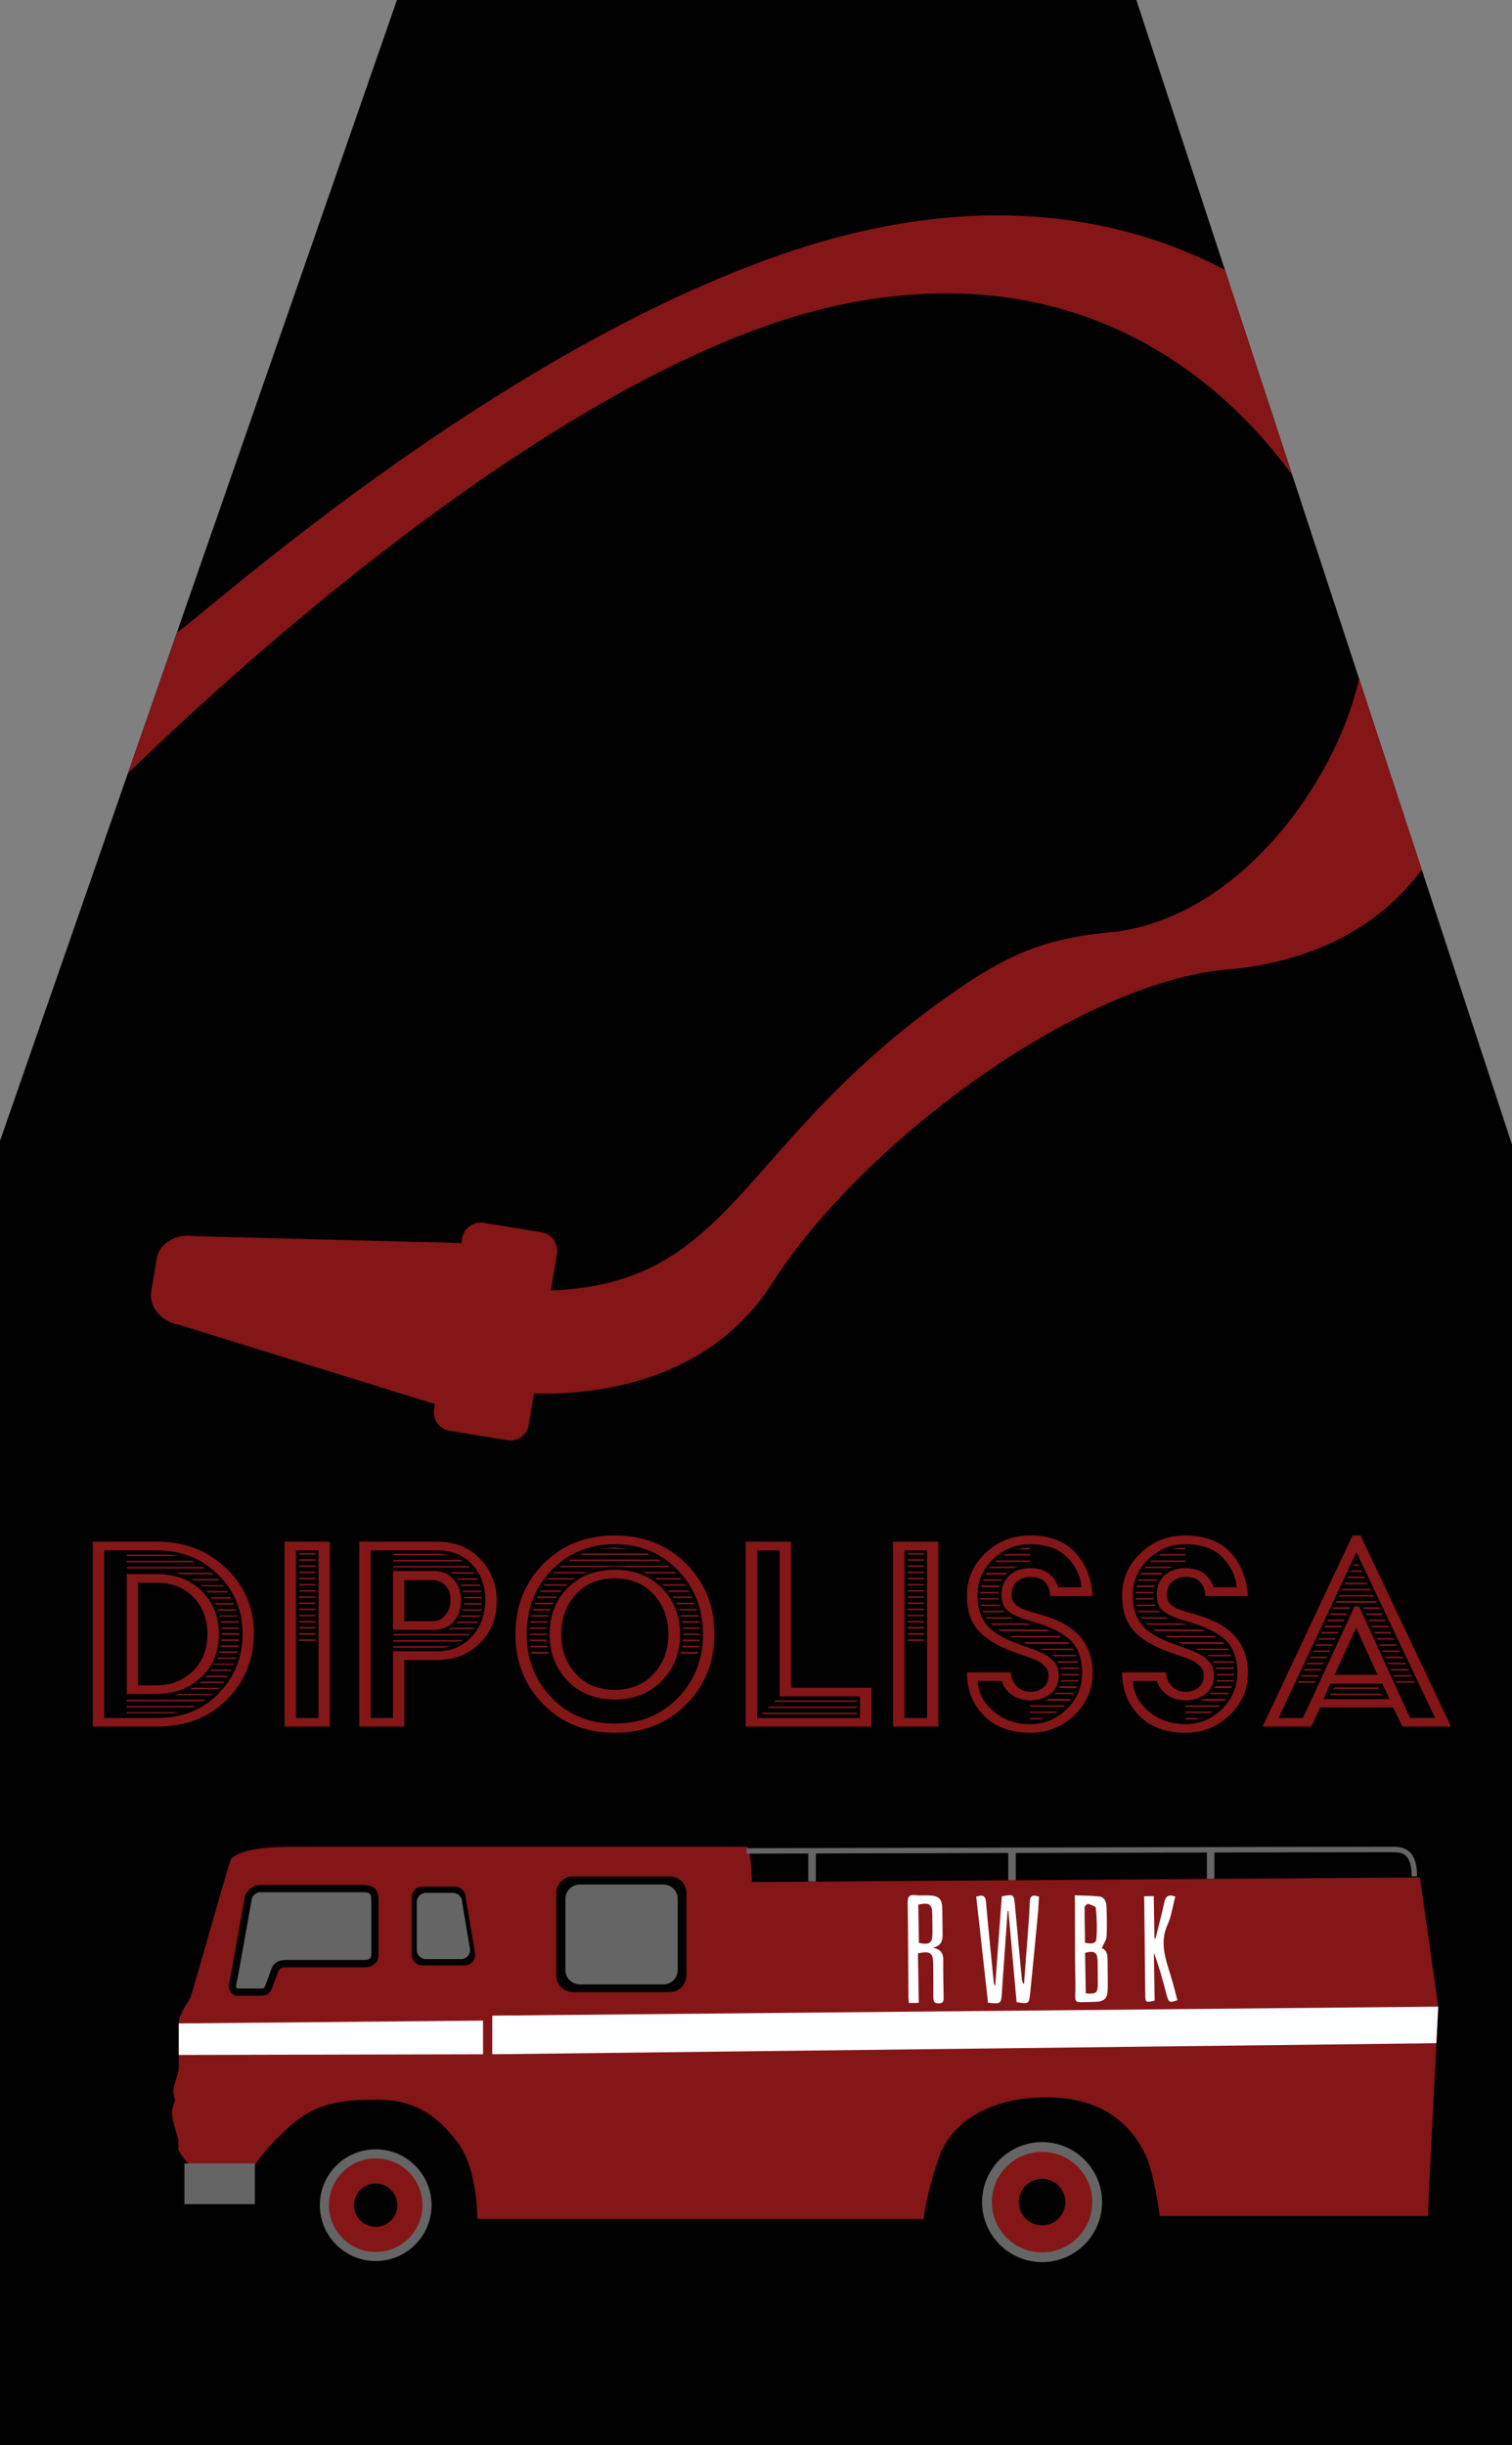 <?xml version="1.0" encoding="utf-8"?>
<!-- Generator: Adobe Illustrator 16.0.0, SVG Export Plug-In . SVG Version: 6.00 Build 0)  -->
<!DOCTYPE svg PUBLIC "-//W3C//DTD SVG 1.1//EN" "http://www.w3.org/Graphics/SVG/1.1/DTD/svg11.dtd">
<svg version="1.1" id="Layer_1" xmlns="http://www.w3.org/2000/svg" xmlns:xlink="http://www.w3.org/1999/xlink" x="0px" y="0px"
	 width="278.298px" height="449.872px" viewBox="0 0 278.298 449.872" enable-background="new 0 0 278.298 449.872"
	 xml:space="preserve">
<rect x="0" y="0" width="278.298" height="449.872" fill="#808080" stroke="none"/>
<g>
	<defs>
		<polygon id="SVGID_1_" points="73.065,0 0,209.906 0,449.872 278.298,449.872 278.298,210.589 209.157,0 		"/>
	</defs>
	<clipPath id="SVGID_2_">
		<use xlink:href="#SVGID_1_"  overflow="visible"/>
	</clipPath>
	<g clip-path="url(#SVGID_2_)">
		<defs>
			<rect id="SVGID_3_" x="-852.702" y="-90.064" width="1270.08" height="670.08"/>
		</defs>
		<clipPath id="SVGID_4_">
			<use xlink:href="#SVGID_3_"  overflow="visible"/>
		</clipPath>
		<g clip-path="url(#SVGID_4_)">
			<path fill="#010101" d="M0,449.872V209.906L73.065,0h136.092l69.141,210.589c0,0,3.574,239.283,0,239.283H0z"/>
		</g>
		<g clip-path="url(#SVGID_4_)">
			<defs>
				<rect id="SVGID_5_" x="-852.702" y="-90.064" width="1270.08" height="670.08"/>
			</defs>
			<clipPath id="SVGID_6_">
				<use xlink:href="#SVGID_5_"  overflow="visible"/>
			</clipPath>
			<path clip-path="url(#SVGID_6_)" fill="#841618" d="M102.5,230.705c0.312-1.893-0.97-3.679-2.861-3.99l-10.587-1.74
				c-1.892-0.311-3.678,0.97-3.988,2.861l-0.144,0.867l-49.152-1.266c-3.369-0.555-6.483,1.327-6.955,4.201l-0.977,5.933
				c-0.473,2.874,1.875,5.653,5.244,6.207l46.97,14.543l-0.152,0.925c-0.313,1.893,0.97,3.679,2.862,3.989l10.586,1.741
				c1.892,0.311,3.678-0.97,3.988-2.862l0.93-5.647l3.246-19.739L102.5,230.705z"/>
			<path clip-path="url(#SVGID_6_)" fill="#841618" d="M237.852,87.397L225.46,49.653c-20.537-10.741-47.558-14.403-80.609-3.186
				c-55.279,18.762-109.586,68.726-112.27,69.84l-9.026,25.928c0.635-0.263,73.903-74.377,131.509-86.236
				C195.849,47.604,222.747,66.749,237.852,87.397"/>
			<path clip-path="url(#SVGID_6_)" fill="#841618" d="M250.152,124.862c-4.273,19.248-22.492,44.543-46.152,46.712
				c-12.642,1.19-19.575,4.596-30.231,12.214c-39.436,28.192-38.925,54.159-76.138,53.698l-6.517,18.318
				c0,0,34.599,6.067,51.077-19.807c16.198-25.436,57.005-56.318,85.554-57.786c16.049-1.95,26.979-8.802,33.941-18.219
				L250.152,124.862z"/>
		</g>
		<g clip-path="url(#SVGID_4_)">
			<path fill="#841618" d="M17.078,317.662v-34.021h11.848c5.02,0,9.241,1.624,12.665,4.872c3.423,3.248,5.135,7.28,5.135,12.098
				c0,4.688-1.643,8.701-4.928,12.041c-3.285,3.341-7.575,5.011-12.872,5.011H17.078z M19.182,316.084h9.744
				c4.65,0,8.434-1.513,11.35-4.54c2.916-3.026,4.374-6.671,4.374-10.934c0-4.355-1.514-8.005-4.54-10.948
				s-6.754-4.416-11.184-4.416h-9.744V316.084z M23.334,286.298v-0.276h7.862l1.605,0.276H23.334z M23.334,287.434v-0.277h11.959
				l0.609,0.277H23.334z M23.334,288.568v-0.277h13.979l0.415,0.277H23.334z M23.334,311.655v-22.063h5.426
				c3.47,0,6.256,1.043,8.36,3.128c2.104,2.086,3.155,4.715,3.155,7.89c0,3.285-1.089,5.947-3.267,7.986s-4.927,3.059-8.249,3.059
				H23.334z M23.334,313.012v-0.277H37.84l-0.388,0.277H23.334z M23.334,314.146v-0.276h12.679l-0.609,0.276H23.334z
				 M23.334,315.227v-0.222h9.578l-1.135,0.222H23.334z M25.41,310.077h3.35c2.713,0,4.96-0.872,6.741-2.616
				c1.78-1.743,2.671-4.027,2.671-6.851c0-2.713-0.849-4.96-2.547-6.741c-1.698-1.78-3.986-2.671-6.865-2.671h-3.35V310.077z
				 M32.165,311.877l0.747-0.222h6.284l-0.222,0.222H32.165z M32.275,289.371h6.589l-0.056-0.056l0.442,0.332h-6.062L32.275,289.371
				z M34.933,310.797l0.526-0.276h4.982l-0.276,0.276H34.933z M35.237,290.506h4.817l0.276,0.277h-4.65L35.237,290.506z
				 M36.594,309.662l0.443-0.277H41.3l-0.222,0.277H36.594z M36.871,291.641h4.207l0.166,0.222h-4.097L36.871,291.641z
				 M37.784,308.582l0.277-0.276h3.902l-0.221,0.276H37.784z M38.228,292.997l-0.277-0.276h3.793l0.221,0.276H38.228z
				 M38.698,307.447l0.221-0.276h3.682l-0.166,0.276H38.698z M39.03,294.133l-0.166-0.277h3.57l0.111,0.277H39.03z M39.418,306.313
				l0.11-0.222h3.516l-0.11,0.222H39.418z M39.639,295.212l-0.166-0.276h3.461l0.11,0.276H39.639z M40.165,296.347l-0.166-0.276
				h3.35l0.11,0.276H40.165z M39.999,305.232l0.056-0.276h3.404l-0.11,0.276H39.999z M40.331,304.126l0.11-0.305h3.295l-0.111,0.305
				H40.331z M40.441,297.427l-0.055-0.222h3.294l0.056,0.222H40.441z M40.663,298.562l-0.056-0.277h3.239l0.11,0.277H40.663z
				 M40.607,303.046l0.056-0.305h3.294l-0.11,0.305H40.607z M40.719,301.911l0.056-0.305h3.238v0.305H40.719z M40.774,299.696
				v-0.276h3.238v0.276H40.774z M40.829,300.776v-0.305h3.239v0.305H40.829z"/>
			<path fill="#841618" d="M52.373,317.662v-34.021h8.332v34.021H52.373z M54.477,316.084h4.152v-30.838h-4.152V316.084z
				 M55.059,286.021v-0.276h2.989v0.276H55.059z M55.059,287.156v-0.276h2.989v0.276H55.059z M55.059,288.291v-0.276h2.989v0.276
				H55.059z M55.059,289.427v-0.277h2.989v0.277H55.059z M55.059,290.562v-0.277h2.989v0.277H55.059z M55.059,291.696v-0.276h2.989
				v0.276H55.059z M55.059,292.831v-0.276h2.989v0.276H55.059z M55.059,293.966v-0.276h2.989v0.276H55.059z M55.059,295.102v-0.277
				h2.989v0.277H55.059z M55.059,296.236v-0.277h2.989v0.277H55.059z M55.059,297.371v-0.276h2.989v0.276H55.059z M55.059,298.506
				v-0.276h2.989v0.276H55.059z M55.059,299.641v-0.304h2.989v0.304H55.059z M55.059,300.776v-0.305h2.989v0.305H55.059z
				 M55.059,301.911v-0.305h2.989v0.305H55.059z"/>
			<path fill="#841618" d="M66.131,317.662v-34.021h14.229c3.358,0,6.044,1.07,8.056,3.211c2.011,2.142,3.018,4.697,3.018,7.668
				c0,3.175-1.053,5.786-3.156,7.834c-2.104,2.049-4.743,3.073-7.917,3.073h-5.951v12.235H66.131z M68.234,316.084h4.098v-12.263
				h8.138c2.565,0,4.683-0.896,6.354-2.686c1.67-1.79,2.505-4.051,2.505-6.782c0-2.564-0.793-4.724-2.381-6.478
				c-1.587-1.753-3.746-2.63-6.478-2.63H68.234V316.084z M72.332,299.862v-10.823h7.474c1.55,0,2.777,0.517,3.682,1.55
				c0.904,1.034,1.356,2.308,1.356,3.82c0,1.587-0.442,2.893-1.328,3.917c-0.887,1.024-2.123,1.536-3.71,1.536H72.332z
				 M72.387,286.132v-0.276h8.499c0.683,0.074,1.338,0.166,1.965,0.276H72.387z M72.387,287.268v-0.277h12.401l0.388,0.277H72.387z
				 M72.387,288.402v-0.277h13.869l0.305,0.277H72.387z M72.387,300.887v-0.276h14.174l-0.305,0.276H72.387z M72.387,302.021v-0.276
				h12.845l-0.498,0.276H72.387z M72.387,303.156v-0.304h10.658c-0.536,0.11-1.034,0.212-1.495,0.304H72.387z M74.408,298.284h5.176
				c1.015,0,1.827-0.396,2.437-1.189c0.608-0.794,0.913-1.726,0.913-2.796c0-0.979-0.295-1.818-0.886-2.52s-1.412-1.052-2.464-1.052
				h-5.176V298.284z M82.574,299.752l0.471-0.277h4.29l-0.221,0.277H82.574z M83.321,289.537l-0.388-0.276h4.291l0.222,0.276H83.321
				z M83.985,298.617l0.25-0.277h3.736l-0.166,0.277H83.985z M84.29,290.672l-0.166-0.276h3.737l0.11,0.276H84.29z M84.733,297.481
				l0.166-0.276h3.46l-0.11,0.276H84.733z M84.955,291.807l-0.167-0.276h3.516l0.111,0.276H84.955z M85.314,292.942l-0.139-0.277
				h3.405v0.277H85.314z M85.176,296.347l0.056-0.276h3.405l-0.111,0.276H85.176z M85.37,295.212l0.055-0.276h3.322l-0.056,0.166
				v0.11H85.37z M85.425,294.077V293.8h3.267v0.277H85.425z"/>
			<path fill="#841618" d="M100.018,313.579c-3.433-3.479-5.149-7.788-5.149-12.928s1.717-9.448,5.149-12.928
				c3.433-3.479,7.815-5.218,13.148-5.218c5.297,0,9.676,1.739,13.136,5.218c3.46,3.479,5.19,7.788,5.19,12.928
				s-1.73,9.449-5.19,12.928s-7.839,5.218-13.136,5.218C107.833,318.797,103.45,317.058,100.018,313.579z M96.944,300.665
				c0,4.65,1.532,8.554,4.596,11.71c3.063,3.155,6.938,4.733,11.626,4.733s8.563-1.578,11.627-4.733
				c3.063-3.156,4.595-7.06,4.595-11.71s-1.541-8.571-4.622-11.765c-3.083-3.192-6.948-4.789-11.6-4.789
				c-4.688,0-8.563,1.588-11.626,4.762S96.944,295.978,96.944,300.665z M97.526,299.696l0.055-0.276h3.046l-0.056,0.276H97.526z
				 M97.526,300.831v-0.276h3.045v0.276H97.526z M97.581,301.967l-0.055-0.305h3.045l0.056,0.305H97.581z M97.637,298.562
				l0.056-0.277h3.128l-0.11,0.277H97.637z M97.692,303.102l-0.056-0.305h3.073l0.11,0.305H97.692z M97.803,297.427l0.056-0.277
				h3.184l-0.111,0.277H97.803z M97.914,304.236l-0.111-0.305h3.128l0.111,0.305H97.914z M98.08,296.292l0.055-0.277h3.239
				l-0.111,0.277H98.08z M98.439,295.156l0.056-0.276h3.404l-0.193,0.276H98.439z M98.827,294.021l0.11-0.276h3.571l-0.222,0.276
				H98.827z M99.325,292.887l0.194-0.277h3.848l-0.222,0.277H99.325z M100.018,291.752l0.222-0.277h4.207l-0.359,0.277H100.018z
				 M100.82,290.617l0.222-0.277h4.761l-0.388,0.277H100.82z M104.461,309.219c-2.206-2.307-3.309-5.162-3.309-8.567
				s1.107-6.229,3.322-8.471c2.214-2.242,5.111-3.363,8.691-3.363c3.562,0,6.455,1.131,8.679,3.391
				c2.224,2.262,3.336,5.08,3.336,8.457c0,3.396-1.112,6.247-3.336,8.554c-2.224,2.308-5.117,3.461-8.679,3.461
				C109.567,312.68,106.665,311.526,104.461,309.219z M101.816,289.481l0.305-0.276h5.952l-0.748,0.276H101.816z M102.952,288.347
				l0.471-0.276h19.543l0.305,0.276h-7.834l-2.271-0.166l-2.104,0.166H102.952z M105.997,293.315
				c-1.79,1.947-2.686,4.393-2.686,7.336c0,2.944,0.896,5.389,2.686,7.336s4.18,2.92,7.169,2.92c2.953,0,5.334-0.982,7.143-2.947
				c1.809-1.966,2.713-4.402,2.713-7.309s-0.904-5.343-2.713-7.308c-1.809-1.966-4.189-2.948-7.143-2.948
				C110.177,290.396,107.787,291.369,105.997,293.315z M104.612,287.212l0.443-0.277h16.222l0.332,0.277H104.612z M106.661,286.077
				l0.72-0.277h11.571l0.747,0.277H106.661z M110.398,284.941l2.768-0.221l3.018,0.221H110.398z M118.398,289.205h5.813
				l-0.056-0.056l0.36,0.332h-5.509L118.398,289.205z M120.53,290.34h4.65l0.305,0.277h-4.54L120.53,290.34z M121.887,291.475h4.152
				l0.221,0.277h-4.014L121.887,291.475z M122.91,292.609h3.82l0.166,0.277h-3.682L122.91,292.609z M123.935,294.021l-0.166-0.276
				h3.516l0.111,0.276H123.935z M124.571,295.156l-0.166-0.276h3.322l0.138,0.276H124.571z M125.069,296.292l-0.166-0.277h3.239
				l0.11,0.277H125.069z M125.347,297.427l-0.11-0.277h3.183l0.111,0.277H125.347z M125.236,304.236l0.11-0.305h3.128l-0.056,0.305
				H125.236z M125.596,298.562l-0.056-0.277h3.101l0.056,0.277H125.596z M125.54,303.102l0.056-0.305h3.101l-0.111,0.305H125.54z
				 M125.651,301.967l0.055-0.305h3.046v0.305H125.651z M125.706,299.696v-0.276h3.046v0.276H125.706z M125.762,300.831v-0.276
				h3.045v0.276H125.762z"/>
			<path fill="#841618" d="M137.25,317.662v-34.021h8.332v26.88h14.811v7.142H137.25z M139.354,316.084h18.935v-3.986h-14.782
				v-26.852h-4.152V316.084z M140.102,315.393l0.276-0.277h17.356v0.277H140.102z M141.292,314.257l0.276-0.276h16.166v0.276
				H141.292z M142.427,313.122l0.332-0.276h14.976v0.276H142.427z"/>
			<path fill="#841618" d="M164.378,317.662v-34.021h8.332v34.021H164.378z M166.481,316.084h4.152v-30.838h-4.152V316.084z
				 M167.063,286.021v-0.276h2.989v0.276H167.063z M167.063,287.156v-0.276h2.989v0.276H167.063z M167.063,288.291v-0.276h2.989
				v0.276H167.063z M167.063,289.427v-0.277h2.989v0.277H167.063z M167.063,290.562v-0.277h2.989v0.277H167.063z M167.063,291.696
				v-0.276h2.989v0.276H167.063z M167.063,292.831v-0.276h2.989v0.276H167.063z M167.063,293.966v-0.276h2.989v0.276H167.063z
				 M167.063,295.102v-0.277h2.989v0.277H167.063z M167.063,296.236v-0.277h2.989v0.277H167.063z M167.063,297.371v-0.276h2.989
				v0.276H167.063z M167.063,298.506v-0.276h2.989v0.276H167.063z M167.063,299.641v-0.304h2.989v0.304H167.063z M167.063,300.776
				v-0.305h2.989v0.305H167.063z M167.063,301.911v-0.305h2.989v0.305H167.063z"/>
			<path fill="#841618" d="M177.97,307.696h8.11c0,0.979,0.342,1.818,1.024,2.52s1.514,1.052,2.491,1.052
				c1.053,0,1.883-0.276,2.492-0.83c0.608-0.554,0.913-1.265,0.913-2.132c0-0.332-0.056-0.65-0.166-0.955s-0.3-0.581-0.567-0.83
				c-0.268-0.25-0.526-0.466-0.775-0.651c-0.249-0.184-0.609-0.373-1.079-0.567c-0.471-0.193-0.841-0.336-1.107-0.429
				c-0.268-0.092-0.684-0.23-1.246-0.415c-0.563-0.185-0.955-0.323-1.177-0.415c-3.063-1.089-5.314-2.418-6.754-3.986
				s-2.159-3.746-2.159-6.533c0-3.026,1.135-5.619,3.404-7.778c2.271-2.159,4.992-3.239,8.167-3.239c3.599,0,6.366,1.02,8.305,3.059
				c1.938,2.04,3.026,4.729,3.267,8.069h-7.835c0-1.015-0.3-1.854-0.899-2.519c-0.6-0.665-1.472-0.997-2.616-0.997
				c-0.978,0-1.817,0.282-2.519,0.845c-0.701,0.563-1.052,1.37-1.052,2.422c0,0.332,0.055,0.655,0.166,0.969
				c0.11,0.314,0.29,0.582,0.54,0.803c0.249,0.222,0.488,0.411,0.72,0.567c0.23,0.157,0.571,0.31,1.023,0.457
				c0.452,0.148,0.817,0.268,1.094,0.36c0.277,0.092,0.692,0.217,1.246,0.373c0.554,0.157,0.959,0.272,1.218,0.347
				c5.942,1.771,8.914,5.287,8.914,10.547c0,3.026-1.126,5.615-3.378,7.765s-4.965,3.225-8.139,3.225
				c-3.599,0-6.436-1.057-8.512-3.169C179.008,313.515,177.97,310.871,177.97,307.696z M179.963,309.274
				c0.073,2.159,1.038,4.023,2.893,5.592s4.102,2.353,6.74,2.353c2.64,0,4.896-0.927,6.769-2.781c1.873-1.855,2.81-4.064,2.81-6.63
				c0-2.676-0.72-4.688-2.159-6.035c-1.439-1.347-3.59-2.436-6.449-3.267c-1.126-0.332-1.947-0.585-2.464-0.761
				c-0.518-0.176-1.136-0.461-1.855-0.858c-0.72-0.396-1.218-0.881-1.494-1.453c-0.277-0.572-0.415-1.255-0.415-2.049
				c0-1.477,0.488-2.657,1.467-3.543c0.978-0.886,2.242-1.329,3.792-1.329c2.64,0,4.374,1.172,5.205,3.516h4.263
				c-0.185-2.048-1.062-3.88-2.63-5.495c-1.568-1.614-3.848-2.422-6.838-2.422c-2.639,0-4.913,0.923-6.823,2.769
				s-2.865,4.06-2.865,6.644c0,2.233,0.558,4.037,1.675,5.412c1.116,1.375,3.16,2.588,6.132,3.64
				c0.222,0.074,0.683,0.235,1.384,0.484s1.194,0.43,1.481,0.54c0.285,0.11,0.715,0.3,1.287,0.567
				c0.571,0.268,0.987,0.513,1.245,0.733c0.259,0.222,0.549,0.503,0.872,0.845s0.549,0.72,0.679,1.135
				c0.129,0.415,0.193,0.891,0.193,1.426c0,1.439-0.517,2.557-1.55,3.35c-1.034,0.794-2.271,1.19-3.71,1.19
				c-1.365-0.037-2.51-0.396-3.433-1.08c-0.923-0.683-1.513-1.513-1.771-2.491H179.963z M180.461,293.163v-0.276h3.294v0.276
				H180.461z M180.461,294.299v-0.277h3.294l0.056,0.277H180.461z M180.571,292.028l0.111-0.332h3.294l-0.11,0.332H180.571z
				 M180.627,295.488l-0.056-0.276h3.405l0.11,0.276H180.627z M180.932,296.624l-0.056-0.277h3.793l-0.056-0.055l0.332,0.332
				H180.932z M180.932,290.838l0.056-0.276h3.46l-0.193,0.276H180.932z M181.374,289.703l0.167-0.332h3.902l-0.387,0.332H181.374z
				 M181.596,297.814l-0.166-0.277h4.596l0.442,0.277H181.596z M182.066,288.513l0.222-0.276h4.982l-0.608,0.276H182.066z
				 M182.62,298.949l-0.276-0.277h6.505l1.08,0.277H182.62z M183.008,287.378l0.359-0.276h6.229v0.276H183.008z M184.254,300.14
				l-0.609-0.332h8.886l0.858,0.332H184.254z M184.613,286.188l0.443-0.276h4.539v0.276H184.613z M185.859,300.997h9.135
				l0.332,0.277h-9.024L185.859,300.997z M187.05,285.053l1.355-0.277h1.19v0.277H187.05z M188.185,302.133h8.332l0.276,0.332
				h-7.751L188.185,302.133z M189.596,314.036v-0.277h6.45l-0.276,0.277H189.596z M189.596,315.171v-0.277h5.094l-0.388,0.277
				H189.596z M189.596,316.361v-0.277h2.879l-1.052,0.277H189.596z M191.479,303.323h6.007l0.111,0.276h-5.509L191.479,303.323z
				 M192.364,312.9l0.692-0.332h4.014l-0.166,0.222l-0.056,0.11H192.364z M193.61,304.458h4.373l0.111,0.276h-4.125L193.61,304.458z
				 M194.081,311.711l0.276-0.277h3.35l-0.166,0.277H194.081z M194.801,305.925l-0.167-0.276h3.737l0.139,0.276H194.801z
				 M194.938,310.575l0.166-0.332h3.101l-0.11,0.332H194.938z M195.271,307.06l-0.055-0.276h3.35v0.276H195.271z M195.326,309.385
				l0.056-0.276h3.128l-0.083,0.276H195.326z M195.437,308.25v-0.276h3.184l-0.055,0.276H195.437z"/>
			<path fill="#841618" d="M206.538,307.696h8.11c0,0.979,0.342,1.818,1.024,2.52s1.514,1.052,2.491,1.052
				c1.053,0,1.883-0.276,2.492-0.83c0.608-0.554,0.913-1.265,0.913-2.132c0-0.332-0.056-0.65-0.166-0.955s-0.3-0.581-0.567-0.83
				c-0.268-0.25-0.526-0.466-0.775-0.651c-0.249-0.184-0.609-0.373-1.079-0.567c-0.471-0.193-0.841-0.336-1.107-0.429
				c-0.268-0.092-0.684-0.23-1.246-0.415c-0.563-0.185-0.955-0.323-1.177-0.415c-3.063-1.089-5.314-2.418-6.754-3.986
				s-2.159-3.746-2.159-6.533c0-3.026,1.135-5.619,3.404-7.778c2.271-2.159,4.992-3.239,8.167-3.239c3.599,0,6.366,1.02,8.305,3.059
				c1.938,2.04,3.026,4.729,3.267,8.069h-7.835c0-1.015-0.3-1.854-0.899-2.519c-0.6-0.665-1.472-0.997-2.616-0.997
				c-0.978,0-1.817,0.282-2.519,0.845c-0.701,0.563-1.052,1.37-1.052,2.422c0,0.332,0.055,0.655,0.166,0.969
				c0.11,0.314,0.29,0.582,0.54,0.803c0.249,0.222,0.488,0.411,0.72,0.567c0.23,0.157,0.571,0.31,1.023,0.457
				c0.452,0.148,0.817,0.268,1.094,0.36c0.277,0.092,0.692,0.217,1.246,0.373c0.554,0.157,0.959,0.272,1.218,0.347
				c5.942,1.771,8.914,5.287,8.914,10.547c0,3.026-1.126,5.615-3.378,7.765s-4.965,3.225-8.139,3.225
				c-3.599,0-6.436-1.057-8.512-3.169C207.576,313.515,206.538,310.871,206.538,307.696z M208.531,309.274
				c0.073,2.159,1.038,4.023,2.893,5.592s4.102,2.353,6.74,2.353c2.64,0,4.896-0.927,6.769-2.781c1.873-1.855,2.81-4.064,2.81-6.63
				c0-2.676-0.72-4.688-2.159-6.035c-1.439-1.347-3.59-2.436-6.449-3.267c-1.126-0.332-1.947-0.585-2.464-0.761
				c-0.518-0.176-1.136-0.461-1.855-0.858c-0.72-0.396-1.218-0.881-1.494-1.453c-0.277-0.572-0.415-1.255-0.415-2.049
				c0-1.477,0.488-2.657,1.467-3.543c0.978-0.886,2.242-1.329,3.792-1.329c2.64,0,4.374,1.172,5.205,3.516h4.263
				c-0.185-2.048-1.062-3.88-2.63-5.495c-1.568-1.614-3.848-2.422-6.838-2.422c-2.639,0-4.913,0.923-6.823,2.769
				s-2.865,4.06-2.865,6.644c0,2.233,0.558,4.037,1.675,5.412c1.116,1.375,3.16,2.588,6.132,3.64
				c0.222,0.074,0.683,0.235,1.384,0.484s1.194,0.43,1.481,0.54c0.285,0.11,0.715,0.3,1.287,0.567
				c0.571,0.268,0.987,0.513,1.245,0.733c0.259,0.222,0.549,0.503,0.872,0.845s0.549,0.72,0.679,1.135
				c0.129,0.415,0.193,0.891,0.193,1.426c0,1.439-0.517,2.557-1.55,3.35c-1.034,0.794-2.271,1.19-3.71,1.19
				c-1.365-0.037-2.51-0.396-3.433-1.08c-0.923-0.683-1.513-1.513-1.771-2.491H208.531z M209.029,293.163v-0.276h3.294v0.276
				H209.029z M209.029,294.299v-0.277h3.294l0.056,0.277H209.029z M209.14,292.028l0.111-0.332h3.294l-0.11,0.332H209.14z
				 M209.195,295.488l-0.056-0.276h3.405l0.11,0.276H209.195z M209.5,296.624l-0.056-0.277h3.793l-0.056-0.055l0.332,0.332H209.5z
				 M209.5,290.838l0.056-0.276h3.46l-0.193,0.276H209.5z M209.942,289.703l0.167-0.332h3.902l-0.387,0.332H209.942z
				 M210.164,297.814l-0.166-0.277h4.596l0.442,0.277H210.164z M210.635,288.513l0.222-0.276h4.982l-0.608,0.276H210.635z
				 M211.188,298.949l-0.276-0.277h6.505l1.08,0.277H211.188z M211.576,287.378l0.359-0.276h6.229v0.276H211.576z M212.822,300.14
				l-0.609-0.332h8.886l0.858,0.332H212.822z M213.182,286.188l0.443-0.276h4.539v0.276H213.182z M214.428,300.997h9.135
				l0.332,0.277h-9.024L214.428,300.997z M215.618,285.053l1.355-0.277h1.19v0.277H215.618z M216.753,302.133h8.332l0.276,0.332
				h-7.751L216.753,302.133z M218.164,314.036v-0.277h6.45l-0.276,0.277H218.164z M218.164,315.171v-0.277h5.094l-0.388,0.277
				H218.164z M218.164,316.361v-0.277h2.879l-1.052,0.277H218.164z M220.047,303.323h6.007l0.111,0.276h-5.509L220.047,303.323z
				 M220.933,312.9l0.692-0.332h4.014l-0.166,0.222l-0.056,0.11H220.933z M222.179,304.458h4.373l0.111,0.276h-4.125
				L222.179,304.458z M222.649,311.711l0.276-0.277h3.35l-0.166,0.277H222.649z M223.369,305.925l-0.167-0.276h3.737l0.139,0.276
				H223.369z M223.507,310.575l0.166-0.332h3.101l-0.11,0.332H223.507z M223.839,307.06l-0.055-0.276h3.35v0.276H223.839z
				 M223.895,309.385l0.056-0.276h3.128l-0.083,0.276H223.895z M224.005,308.25v-0.276h3.184l-0.055,0.276H224.005z"/>
			<path fill="#841618" d="M232.395,317.662l16.555-35.156h1.467l16.665,35.156h-8.941l-1.717-3.516h-13.426l-1.661,3.516H232.395z
				 M235.329,316.084h4.484l9.522-20.54h0.804l9.411,20.54h4.596l-14.478-30.506L235.329,316.084z M238.9,309.606l0.166-0.276h3.128
				l-0.166,0.276H238.9z M239.481,308.472l0.111-0.276h3.128l-0.194,0.276H239.481z M239.979,307.337l0.166-0.277h3.073
				l-0.166,0.277H239.979z M240.562,306.202l0.11-0.277h3.045l-0.166,0.277H240.562z M241.06,305.066l0.166-0.276h3.072
				l-0.166,0.276H241.06z M241.641,303.932l0.111-0.276h3.045l-0.166,0.276H241.641z M242.139,302.797l0.111-0.277h3.072
				l-0.166,0.277H242.139z M242.638,301.662l0.193-0.277h3.045l-0.166,0.277H242.638z M243.219,300.555l0.11-0.305h3.073
				l-0.194,0.305H243.219z M243.606,312.624h12.152l-1.329-2.852h-9.578L243.606,312.624z M243.717,299.42l0.194-0.305h3.045
				l-0.166,0.305H243.717z M244.298,298.284l0.111-0.304h3.072l-0.193,0.304H244.298z M244.797,297.149l0.166-0.305h3.072
				l-0.166,0.305H244.797z M244.852,311.877l0.111-0.277h9.19l0.11,0.277H244.852z M245.378,296.015l0.11-0.305h3.045l-0.166,0.305
				H245.378z M245.378,310.741l0.11-0.276h8.222l0.166,0.276H245.378z M245.654,308.14h7.89l-3.875-8.554h-0.111L245.654,308.14z
				 M245.876,294.88l0.166-0.305h7.197l0.194,0.305H245.876z M246.457,293.745l0.111-0.277h6.173l0.11,0.277H246.457z
				 M246.956,292.609l0.11-0.276h5.121l0.166,0.276H246.956z M247.481,291.475l0.166-0.276h4.015l0.11,0.276H247.481z
				 M248.035,290.34l0.111-0.276h2.962l0.166,0.276H248.035z M248.533,289.205l0.194-0.277h1.854l0.11,0.277H248.533z
				 M249.115,288.07l0.11-0.277h0.803l0.166,0.277H249.115z M249.558,287.046l0.111-0.222l0.138,0.222H249.558z M251.053,296.015
				l-0.193-0.305h2.962l0.11,0.305H251.053z M251.551,297.149l-0.166-0.305h2.935l0.166,0.305H251.551z M252.049,298.284
				l-0.166-0.304h3.018l0.11,0.304H252.049z M252.575,299.42l-0.166-0.305h2.989l0.166,0.305H252.575z M253.073,300.555
				l-0.166-0.305h3.073l0.11,0.305H253.073z M253.6,301.662l-0.166-0.277h3.045l0.166,0.277H253.6z M254.098,302.797l-0.166-0.277
				h3.128l0.111,0.277H254.098z M254.624,303.932l-0.194-0.276h3.128l0.166,0.276H254.624z M254.956,304.79h3.184l0.11,0.276h-3.128
				L254.956,304.79z M255.398,305.925h3.239l0.166,0.277h-3.239L255.398,305.925z M255.925,307.06h3.267l0.139,0.277h-3.239
				L255.925,307.06z M256.423,308.195h3.294l0.166,0.276h-3.294L256.423,308.195z M256.894,309.33h3.377l0.111,0.276h-3.322
				L256.894,309.33z"/>
		</g>
		<g clip-path="url(#SVGID_4_)">
			<defs>
				<rect id="SVGID_7_" x="-852.702" y="-90.064" width="1270.08" height="670.08"/>
			</defs>
			<clipPath id="SVGID_8_">
				<use xlink:href="#SVGID_7_"  overflow="visible"/>
			</clipPath>
			<path clip-path="url(#SVGID_8_)" fill="#841618" d="M46.755,398.604H35.899c-1.497,0-3.056-3.058-3.056-3.058
				s-0.063-1.185,0-1.622c0.062-0.436-1.248-3.866-1.186-5.177c0.063-1.31,0.624-2.371,0.624-2.371s-0.562-0.998-0.313-2.246
				c0.25-1.247,0.936-2.744,0.936-3.555v-8.297c0-1.686,1.81-4.055,2.121-4.679c0.313-0.624,7.05-24.703,7.425-25.391
				c0.374-0.686,2.37-2.432,11.104-2.432h83.862c0.832,0,0.978,6.487,0.978,6.487l122.955-0.848l3.369,23.773l-1.685,33.468
				l-0.202,5.053h-49.36c0,0-1.04-7.898-2.62-11.229c-2.932-6.177-8.547-10.667-18.466-10.605
				c-9.918,0.063-17.342,4.273-19.712,11.447c-2.371,7.174-2.693,10.948-2.693,10.948H87.844c0,0,0.159-9.049-3.587-14.058
				c-3.92-5.239-8.235-7.9-14.639-7.9c-6.405,0-11.271,0.374-16.387,4.989C48.117,395.922,46.755,398.604,46.755,398.604"/>
			<path clip-path="url(#SVGID_8_)" fill="#010101" d="M209.333,405.466c0,9.682-7.848,17.529-17.528,17.529
				c-9.683,0-17.53-7.848-17.53-17.529c0-9.681,7.848-17.528,17.53-17.528C201.485,387.938,209.333,395.785,209.333,405.466"/>
			<path clip-path="url(#SVGID_8_)" fill="#656565" d="M202.846,405.154c0,6.098-4.943,11.042-11.042,11.042
				c-6.098,0-11.041-4.944-11.041-11.042s4.943-11.042,11.041-11.042C197.902,394.112,202.846,399.057,202.846,405.154"/>
			<path clip-path="url(#SVGID_8_)" fill="#841618" d="M201.047,405.154c0,5.104-4.138,9.243-9.243,9.243
				c-5.104,0-9.243-4.139-9.243-9.243c0-5.105,4.139-9.243,9.243-9.243C196.909,395.911,201.047,400.049,201.047,405.154"/>
			<path clip-path="url(#SVGID_8_)" fill="#010101" d="M196.088,405.154c0,2.366-1.918,4.284-4.284,4.284
				c-2.365,0-4.283-1.918-4.283-4.284s1.918-4.284,4.283-4.284C194.17,400.87,196.088,402.788,196.088,405.154"/>
			<path clip-path="url(#SVGID_8_)" fill="#010101" d="M85.474,406.007c0,9.015-7.309,16.323-16.323,16.323
				c-9.016,0-16.324-7.309-16.324-16.323s7.309-16.323,16.324-16.323C78.165,389.684,85.474,396.992,85.474,406.007"/>
			<path clip-path="url(#SVGID_8_)" fill="#656565" d="M79.432,405.717c0,5.679-4.603,10.281-10.281,10.281
				c-5.68,0-10.282-4.603-10.282-10.281c0-5.68,4.603-10.282,10.282-10.282C74.829,395.435,79.432,400.037,79.432,405.717"/>
			<path clip-path="url(#SVGID_8_)" fill="#841618" d="M77.757,405.717c0,4.754-3.854,8.606-8.606,8.606
				c-4.754,0-8.607-3.853-8.607-8.606c0-4.755,3.854-8.607,8.607-8.607C73.903,397.109,77.757,400.962,77.757,405.717"/>
			<path clip-path="url(#SVGID_8_)" fill="#010101" d="M73.139,405.717c0,2.202-1.786,3.988-3.988,3.988
				c-2.203,0-3.989-1.786-3.989-3.988c0-2.203,1.786-3.989,3.989-3.989C71.353,401.728,73.139,403.514,73.139,405.717"/>
			<rect x="16.313" y="397.108" clip-path="url(#SVGID_8_)" fill="#010101" width="16.593" height="12.329"/>
			<rect x="33.946" y="398.043" clip-path="url(#SVGID_8_)" fill="#656565" width="12.965" height="7.485"/>
			<polygon clip-path="url(#SVGID_8_)" fill="#FDFEFF" points="264.719,369.19 90.609,370.844 90.609,377.956 264.38,375.918 			"/>
			<path clip-path="url(#SVGID_8_)" fill="#010101" d="M105.458,366.519h17.817c1.695,0,3.069-1.374,3.069-3.068v-15.155
				c0-1.695-1.374-3.069-3.069-3.069h-17.817c-1.694,0-3.068,1.374-3.068,3.069v15.155
				C102.39,365.145,103.764,366.519,105.458,366.519"/>
			<path clip-path="url(#SVGID_8_)" fill="#656565" d="M106.718,365.104h15.381c1.463,0,2.649-1.186,2.649-2.648v-13.083
				c0-1.464-1.187-2.65-2.649-2.65h-15.381c-1.463,0-2.649,1.187-2.649,2.65v13.083
				C104.068,363.919,105.255,365.104,106.718,365.104"/>
			<polygon clip-path="url(#SVGID_8_)" fill="#FDFEFF" points="88.904,377.956 88.904,371.759 32.906,372.278 32.906,378.081 			"/>
			<path clip-path="url(#SVGID_8_)" fill="#010101" d="M77.779,361.611h7.684c1.108,0,2.006-0.897,2.006-2.006l-1.755-10.502
				c0-1.108-0.898-2.006-2.007-2.006h-5.928c-1.108,0-2.006,0.897-2.006,2.006v10.502C75.773,360.714,76.671,361.611,77.779,361.611
				"/>
			<path clip-path="url(#SVGID_8_)" fill="#656565" d="M78.396,360.447h6.451c0.93,0,1.684-0.754,1.684-1.685l-1.473-8.816
				c0-0.931-0.755-1.685-1.685-1.685h-4.978c-0.93,0-1.684,0.754-1.684,1.685v8.816C76.712,359.693,77.466,360.447,78.396,360.447"
				/>
			<path clip-path="url(#SVGID_8_)" fill="#656565" d="M69.004,359.694v-10.117c0-1.388-0.419-2.106-2.146-2.106H47.682
				c-0.813,0-1.823,0.954-1.948,1.593c-0.28,1.424-2.662,14.998-2.878,15.858c-0.216,0.862,0.156,1.598,0.894,1.598h4.163
				c1.195,0,1.329-0.367,1.75-1.525c0.421-1.157,0.614-1.689,0.919-2.523c0.311-0.849,1.004-1.195,1.93-1.195h14.874
				C67.042,361.275,69.004,361.353,69.004,359.694"/>
			<path clip-path="url(#SVGID_8_)" fill="none" stroke="#010101" stroke-width="1.334" stroke-miterlimit="10" d="M69.004,359.694
				v-10.117c0-1.388-0.419-2.106-2.146-2.106H47.682c-0.813,0-1.823,0.954-1.948,1.593c-0.28,1.424-2.662,14.998-2.878,15.858
				c-0.216,0.862,0.156,1.598,0.894,1.598h4.163c1.195,0,1.329-0.367,1.75-1.525c0.421-1.157,0.614-1.689,0.919-2.523
				c0.311-0.849,1.004-1.195,1.93-1.195h14.874C67.042,361.275,69.004,361.353,69.004,359.694z"/>
			<path clip-path="url(#SVGID_8_)" fill="none" stroke="#656565" stroke-miterlimit="10" d="M137.418,340.546
				c0,0,116.136-0.301,118.069-0.27c1.934,0.033,4.813-0.479,4.846,4.949"/>
			
				<line clip-path="url(#SVGID_8_)" fill="none" stroke="#656565" stroke-width="1.385" stroke-miterlimit="10" x1="222.827" y1="345.665" x2="222.827" y2="340.267"/>
			
				<line clip-path="url(#SVGID_8_)" fill="none" stroke="#656565" stroke-width="1.385" stroke-miterlimit="10" x1="186.272" y1="345.938" x2="186.272" y2="340.54"/>
			
				<line clip-path="url(#SVGID_8_)" fill="none" stroke="#656565" stroke-width="1.385" stroke-miterlimit="10" x1="149.467" y1="346.153" x2="149.467" y2="340.756"/>
			<path clip-path="url(#SVGID_8_)" fill="#FFFFFF" d="M179.68,348.957c1.212-0.393,1.702-0.209,1.807,1.032
				c0.422,4.944,0.949,9.878,1.439,14.815c0.019,0.192,0.06,0.384,0.245,0.574c0.408-5.503,0.816-11.006,1.223-16.478
				c2.195-0.424,2.236-0.372,2.418,1.647c0.406,4.538,0.838,9.072,1.269,13.607c0.03,0.31,0.134,0.611,0.393,0.909
				c0.226-2.964,0.459-5.927,0.675-8.891c0.15-2.069,0.333-4.138,0.39-6.209c0.033-1.191,0.529-1.411,1.694-1.006
				c-0.061,0.993-0.093,2.033-0.191,3.067c-0.463,4.897-0.925,9.794-1.429,14.688c-0.206,2.006-0.253,2.001-2.498,1.656
				c-0.501-5.559-1.006-11.166-1.51-16.771c-0.05,0.001-0.099,0.003-0.148,0.004c-0.2,2.834-0.401,5.668-0.601,8.501
				c-0.15,2.15-0.309,4.299-0.443,6.45c-0.134,2.127-0.178,2.172-2.558,1.921C181.13,361.991,180.405,355.475,179.68,348.957"/>
			<path clip-path="url(#SVGID_8_)" fill="#FFFFFF" d="M168.956,359.382c0.05,2.984,0.102,6.015,0.154,9.111
				c-0.711,0.013-1.217,0.021-1.81,0.03c-0.036-0.413-0.091-0.769-0.094-1.124c-0.043-5.777-0.055-11.555-0.14-17.332
				c-0.016-1.053,0.236-1.505,1.349-1.387c0.846,0.091,1.708,0.017,2.562,0.046c1.834,0.063,2.418,0.633,2.459,2.43
				c0.035,1.586,0.036,3.173,0.059,4.76c0.015,1.095-0.2,2.05-1.785,2.441c1.657,0.308,1.916,1.232,1.906,2.407
				c-0.019,2.236,0.027,4.475,0.066,6.713c0.013,0.637-0.039,1.1-0.875,1.114c-0.844,0.014-1.022-0.377-1.017-1.117
				c0.019-2.034-0.011-4.068-0.028-6.104C171.746,359.29,171.265,358.917,168.956,359.382 M169.135,357.476
				c2.066,0.363,2.486,0.04,2.489-1.902c0.001-1.094-0.017-2.188-0.025-3.282c-0.014-1.935-0.503-2.313-2.584-1.874
				C169.054,352.725,169.094,355.058,169.135,357.476"/>
			<path clip-path="url(#SVGID_8_)" fill="#FFFFFF" d="M202.782,358.443c0.74,0.193,1.073,0.949,1.076,1.942
				c0.006,1.791,0.053,3.582,0.035,5.373c-0.02,1.923-0.554,2.532-2.452,2.554c-4.31,0.05-3.433,0.668-3.507-3.335
				c-0.091-4.842-0.06-9.687-0.083-14.531c-0.003-0.483-0.016-0.968-0.029-1.733c1.578,0.063,3.064,0.039,4.526,0.214
				c0.944,0.112,1.283,0.974,1.313,1.829c0.063,1.83,0.127,3.667,0.018,5.49C203.637,356.958,203.126,357.641,202.782,358.443
				 M199.846,366.746c1.947,0.171,2.226-0.076,2.221-1.875c-0.004-1.343-0.016-2.685-0.037-4.026
				c-0.025-1.632-0.577-2.017-2.311-1.55C199.761,361.738,199.803,364.202,199.846,366.746 M199.712,357.449
				c0.921,0.138,1.987,0.331,2.085-0.717c0.173-1.882,0.068-3.802-0.089-5.69c-0.026-0.305-0.912-0.595-1.442-0.759
				c-0.146-0.044-0.634,0.394-0.635,0.612C199.617,353.07,199.675,355.246,199.712,357.449"/>
			<path clip-path="url(#SVGID_8_)" fill="#FFFFFF" d="M212.691,356.637c0.541-2.206,1.13-4.402,1.604-6.622
				c0.243-1.139,0.771-1.529,2.027-1.08c-0.458,1.725-0.697,3.569-1.429,5.189c-1.5,3.317-0.348,6.333,0.604,9.43
				c0.452,1.47,0.814,2.968,1.215,4.445c-1.473,0.521-1.605,0.454-1.975-0.938c-0.694-2.613-1.386-5.228-2.361-7.799
				c0.05,2.951,0.101,5.901,0.15,8.817c-1.617,0.405-1.715,0.343-1.731-1.058c-0.062-5.536-0.12-11.072-0.18-16.607
				c-0.005-0.48-0.016-0.962-0.026-1.531c0.645-0.012,1.146-0.02,1.768-0.03c0.044,2.61,0.088,5.189,0.131,7.77
				C212.556,356.627,212.623,356.632,212.691,356.637"/>
		</g>
	</g>
</g>
</svg>
